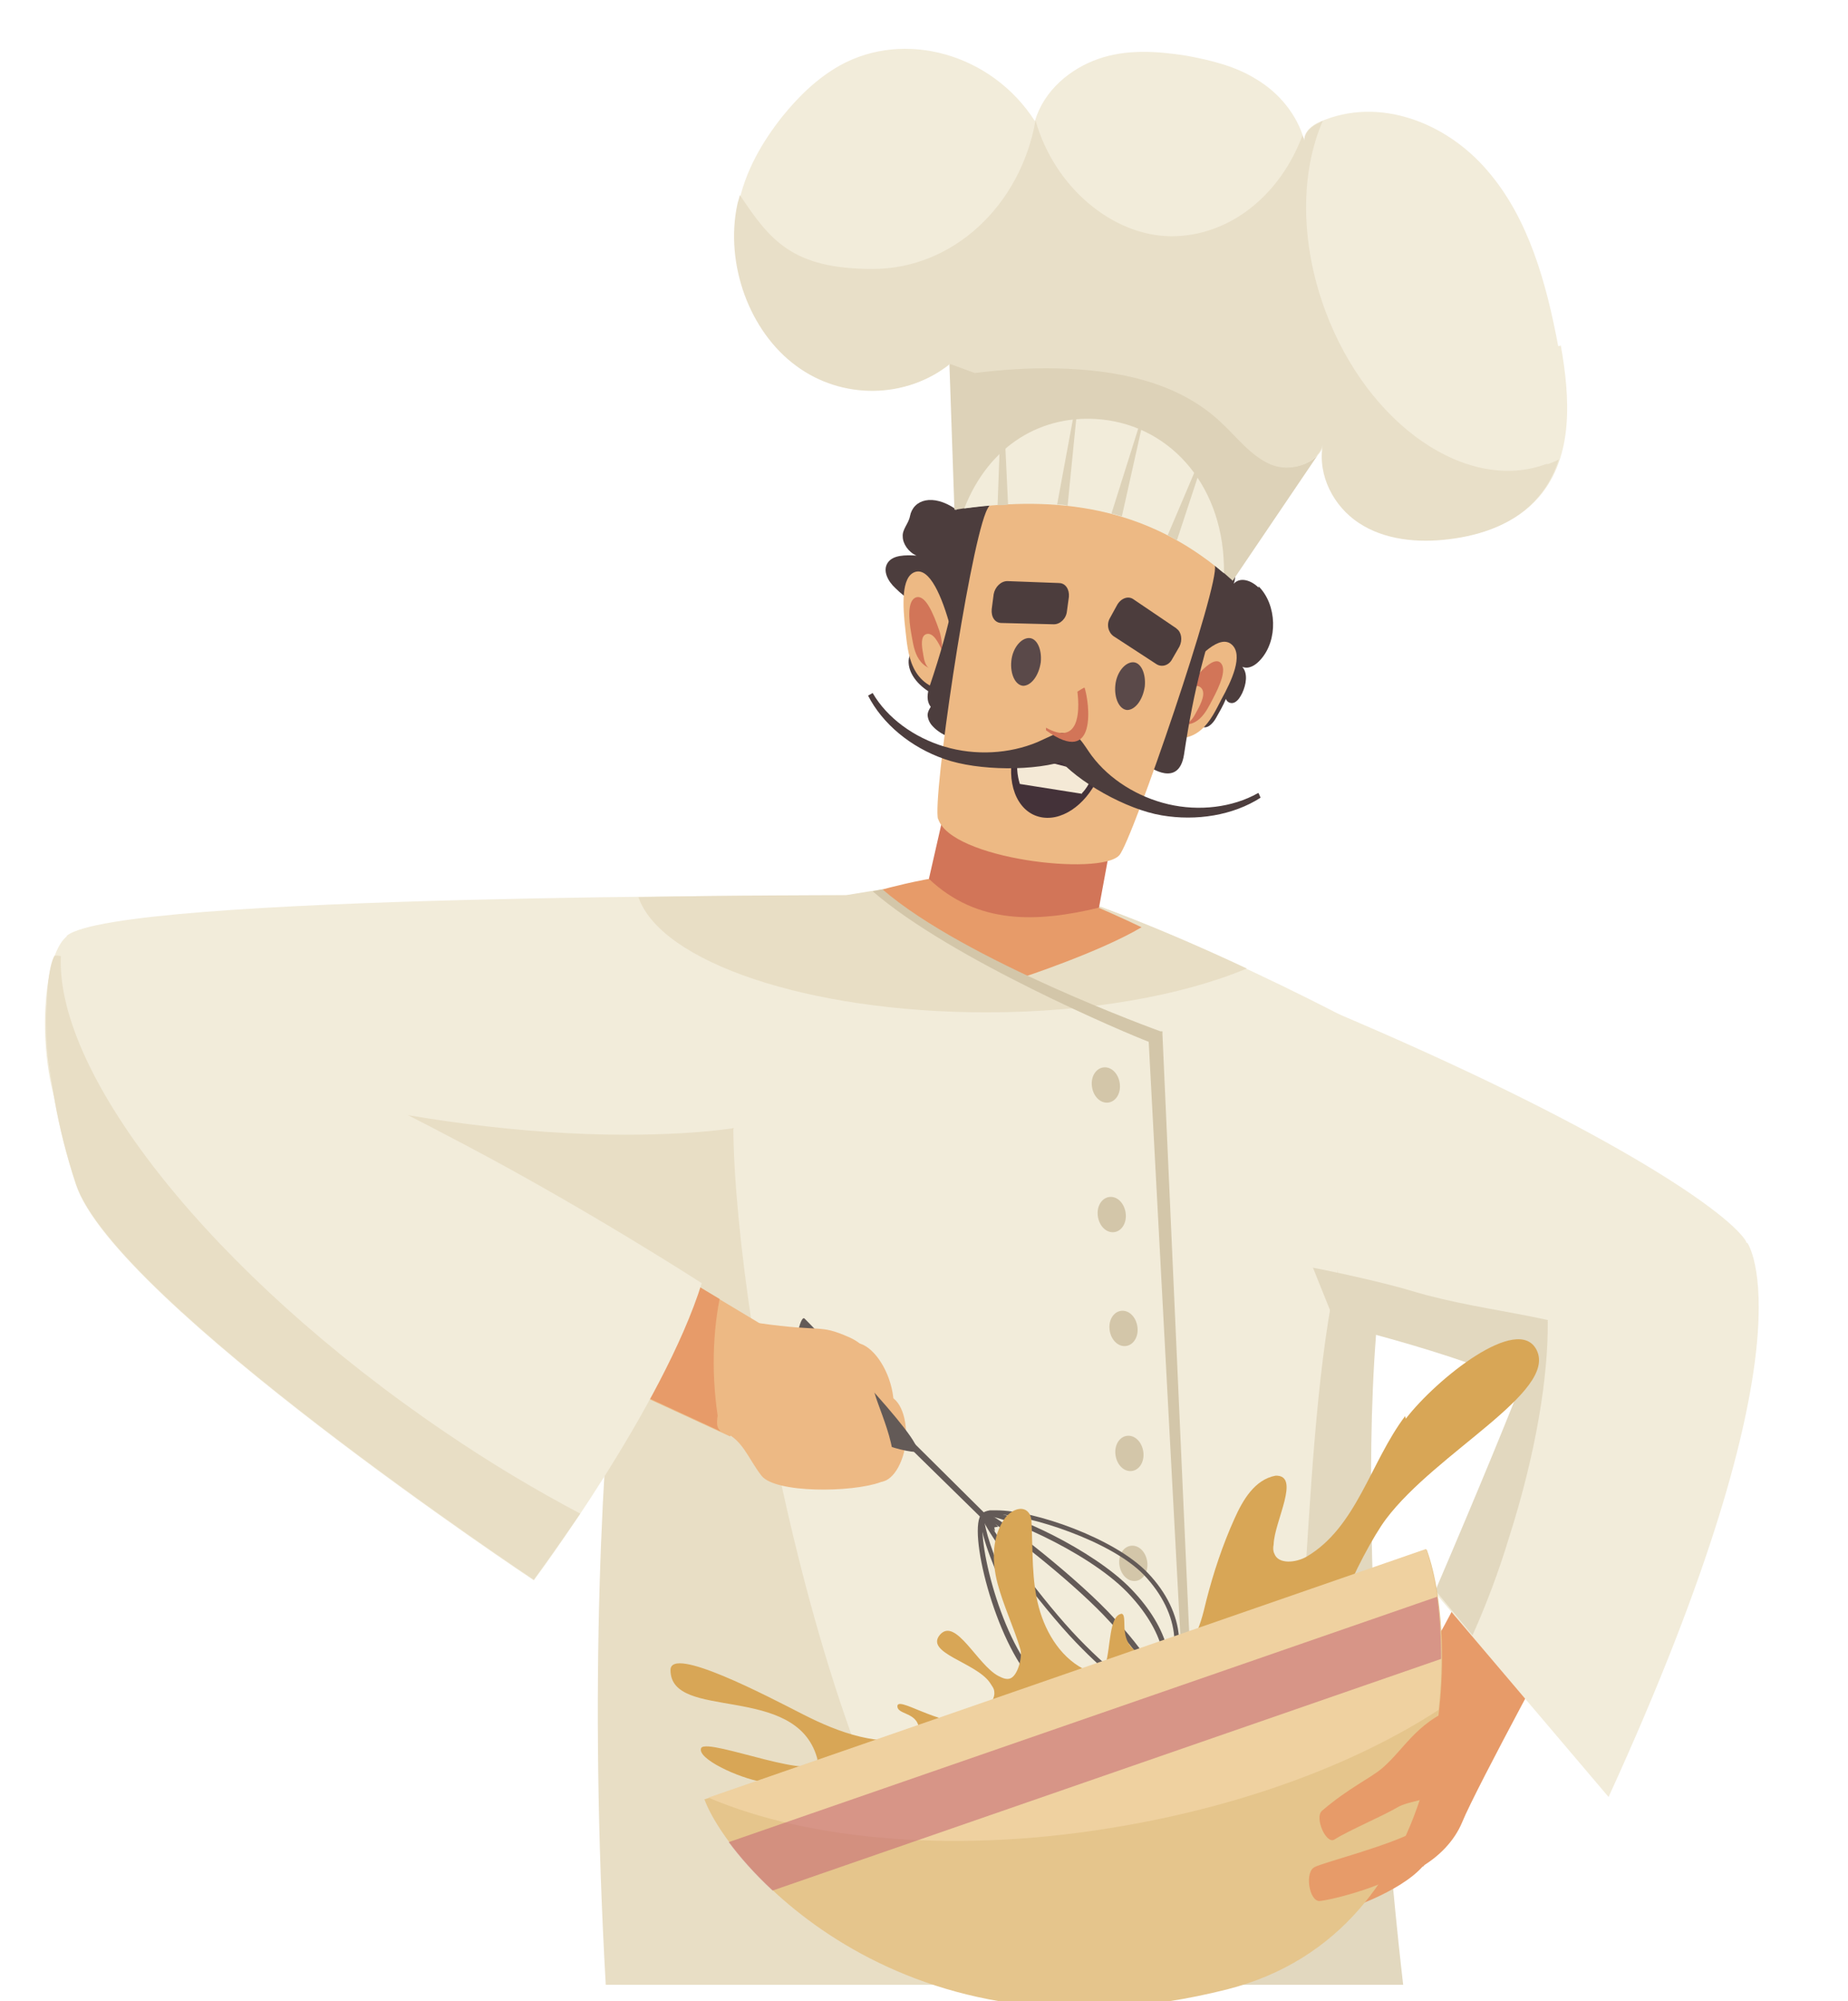 <?xml version="1.0" encoding="UTF-8"?>
<svg xmlns="http://www.w3.org/2000/svg" version="1.1" viewBox="0 0 282.5 305.8">
  <defs>
    <style>
      .cls-1 {
        fill: #e2d8bf;
      }

      .cls-2 {
        fill: #635a57;
      }

      .cls-3 {
        fill: #d8a656;
      }

      .cls-4 {
        fill: #4c3d3d;
      }

      .cls-5 {
        fill: #443239;
      }

      .cls-6 {
        fill: #f4e9d6;
      }

      .cls-7 {
        isolation: isolate;
      }

      .cls-8 {
        fill: #5a4949;
      }

      .cls-9 {
        fill: #d3c6a9;
      }

      .cls-10 {
        fill: #d27558;
      }

      .cls-11 {
        fill: #e8dfc8;
      }

      .cls-12 {
        fill: #efd1a0;
      }

      .cls-13 {
        fill: #e79b69;
      }

      .cls-14 {
        fill: #e8dec5;
      }

      .cls-15 {
        fill: #e5c58c;
      }

      .cls-16 {
        fill: #f2ecda;
      }

      .cls-17 {
        fill: #edb984;
      }

      .cls-18 {
        fill: #c66d76;
        mix-blend-mode: multiply;
        opacity: .6;
      }

      .cls-19 {
        fill: #ddd2b8;
      }
    </style>
  </defs>
  <!-- Generator: Adobe Illustrator 28.7.1, SVG Export Plug-In . SVG Version: 1.2.0 Build 142)  -->
  <g class="cls-7">
    <g id="_x31_">
      <g>
        <path class="cls-4" d="M192.4,89.8c-1.1-1.1-2.8-1.7-3.8-.6.6-1.7,0-3.6-1.2-5-1.1-1.3-2.6-2.2-4.1-3-.6-.3-1.3-.7-2-.5-.6.2-1,.7-1.4,1.3-.8,1.3-1.5,2.7-1.9,4.1l-9.6,34.2c-.2,1.6,1.8,2.8,3.2,2.3,1.4-.6,2.2-2.3,2.4-4,.5.5,1.4.4,1.7-.2.2-.4.3-.9.5-1.3.3-.5.9-.7,1.4-1,1.2-.6,2-1.8,2.3-3.2.2-.9.1-1.9.5-2.8.4-.9,1.4-1.5,2.1-1,.6.5.6,1.5,1.2,1.9.8.5,1.7-.4,2.2-1.3.5-.9,1.1-1.9,1.5-2.9.2.6.9.8,1.4.5.5-.3.8-.8,1.1-1.4.6-1.3.9-3,0-4,1,.4,2-.2,2.8-1.1,2.7-3,2.5-8.4-.3-11.2Z"/>
        <path class="cls-4" d="M146.1,77.8c-3.5-2.4-6.5-1.5-7,1.1-.2,1.1-1.2,2-1.1,3.1,0,1.1.9,2.4,2.1,2.9-1.7-.1-3.6-.1-4.4,1.1-.8,1.2,0,2.8,1.2,3.9,1.5,1.5,3.4,2.7,5.5,3.4-1.5.9-1.3,3.3.3,4.4-2.2,0-3.9,1.7-3.8,3.6.1,1.9,1.7,3.7,3.8,4.8.7,1-.8,1.9-.9,3.1,0,.6.3,1.3.8,1.8,1.2,1.3,3.2,2.1,5.1,2.1l4.5-36.7c-1.6-1.7-4.6-.9-6.1,1.6Z"/>
        <path class="cls-16" d="M94.8,303.3h117.9s-14.5-113.4-1.9-145c-8-4.7-46.9-24.1-60.2-24.2-9.7,0-49.6,8-49.6,8,0,0-11.3,75.7-6.1,161.2Z"/>
        <g>
          <path class="cls-1" d="M196.8,264.6c-3.2,9.7-15.8,29.4-17.3,38.7h35s-8.2-68.5-3.4-106.7c.7-5.8,2.1-13.6-2.9-13.7-9.3,18.6-7.5,69.9-11.4,81.7Z"/>
          <path class="cls-14" d="M100.6,161.9s-13.2,49.6-8,141.4h60.5c-25.1-17.5-40.8-100.5-41-131-.1-10.7-9.8-11.2-11.4-10.5Z"/>
        </g>
        <path class="cls-16" d="M203.3,154.4c41.7,17.6,60.4,30.5,63.5,35.1,3.1,4.5-26,27.4-27.9,25.8-7.3-6.3-34.2-13.6-34.2-13.6l-1.5-47.3Z"/>
        <path class="cls-1" d="M200.7,193.7l3.5,8.7s27.4,6.5,34.7,12.8c.6.5,6.2-6.1,10-8.8-7.7-5.4-21-5.5-33-9.1-3.9-1.2-11.6-2.9-15.3-3.6Z"/>
        <path class="cls-13" d="M206.1,287.8c8.2.6,15.1-3.8,17.4-9.3,2.2-5.4,16.6-31.8,16.6-31.8l-13.4-11.3s-6.2,17.2-13.5,23.1c-7.3,5.8-7.1,29.3-7.1,29.3Z"/>
        <path class="cls-16" d="M267.1,189.9l-30.1,10.8s-3,8.9-17.6,42.7l26.5,31.2c32-69.9,21.2-84.7,21.2-84.7Z"/>
        <path class="cls-1" d="M219.4,243l5.7,6.9c2.1-4.7,4-9.7,5.6-15,4.1-12.8,6-24.6,5.9-33h-.5c0,.1-2.6,8.3-16.7,41.2Z"/>
        <path class="cls-16" d="M10.2,143c7.8-6.4,113.5-6.1,120.5-6.2,7-.2-30.1,52.3-30.1,52.3,0,0-80.6-7.3-87.9-13.4-7.3-6.1-7.3-28.7-2.5-32.6Z"/>
        <path class="cls-14" d="M95.5,173.4c-31.2,0-68.8-9.6-88.4-19.8-.5,8.1,1.2,18.2,5.7,22.1,7.3,6.1,86.6,17.4,86.6,17.4,0,0,7.7-11.2,12.8-20.7-5,.7-10.5,1-16.6,1Z"/>
        <polygon class="cls-17" points="92.9 188.3 79.5 204.7 111.6 219.5 120.6 204.9 92.9 188.3"/>
        <path class="cls-13" d="M109.1,208.3c0-3.4.3-6.7.9-9.8l-17-10.2-13.4,16.3,30.5,14.1c-.6-3.2-1-6.8-1-10.5Z"/>
        <path class="cls-14" d="M150.8,154.7c15.8,0,30-2.6,39.8-6.7-14.3-6.7-31.9-13.8-40-13.9-3.8,0-12.3,1.2-21.3,2.7-4.3,0-16.6,0-31.7.3,3.4,9.9,25.9,17.6,53.2,17.6Z"/>
        <path class="cls-13" d="M134,136.2s10.3,8.7,22.2,13.2c0,0,11.9-3.9,18.3-7.7,0,0-13.3-6.5-21.1-8-6.6-1.3-19.5,2.5-19.5,2.5Z"/>
        <g>
          <path class="cls-9" d="M175.4,238.9c-.1-1.5-1.1-2.7-2.3-2.7s-2.1,1.2-2,2.7,1.1,2.7,2.3,2.7,2.1-1.2,2-2.7Z"/>
          <path class="cls-9" d="M174.8,222.1c-.1-1.5-1.1-2.7-2.3-2.7s-2.1,1.2-2,2.7c.1,1.5,1.1,2.7,2.3,2.7s2.1-1.2,2-2.7Z"/>
          <path class="cls-9" d="M173.9,203c-.1-1.5-1.1-2.7-2.3-2.7s-2.1,1.2-2,2.7c.1,1.5,1.1,2.7,2.3,2.7s2.1-1.2,2-2.7Z"/>
          <path class="cls-9" d="M172.1,185.6c-.1-1.5-1.1-2.7-2.3-2.7s-2.1,1.2-2,2.7,1.1,2.7,2.3,2.7,2.1-1.2,2-2.7Z"/>
          <path class="cls-9" d="M171.2,165.8c-.1-1.5-1.1-2.7-2.3-2.7s-2.1,1.2-2,2.7c.1,1.5,1.1,2.7,2.3,2.7s2.1-1.2,2-2.7Z"/>
          <path class="cls-9" d="M183.3,303.5l-7.7-144.3c-3.2-1.2-30.2-12.6-42.2-23l1.5-.3c12.6,10.9,42.2,21.6,42.5,21.7h.3c0,.1,0,.4,0,.4l6.5,145.4h-1Z"/>
        </g>
        <path class="cls-10" d="M142,134.3l6.2-27.2,24.8,4.5-5,27.1c-9.5,2.3-18.6,2.6-26-4.4Z"/>
        <path class="cls-17" d="M177.2,112.2c6,2.3,8-2.4,9.5-5.3,1.6-2.9,3.4-6.8,1.6-8.4-1.8-1.6-4.9,1.5-7.8,5.1-2.4,3-3.4,8.6-3.4,8.6Z"/>
        <path class="cls-10" d="M179.5,110.4c3.6,1.3,4.9-1.7,5.9-3.6,1-1.9,2.2-4.5,1.2-5.5-1-1-3,1.1-4.9,3.5-1.5,2-2.2,5.6-2.2,5.6Z"/>
        <path class="cls-17" d="M179.1,110.2c2.5,1.4,3.3-.5,3.9-1.6.6-1.1,1.4-2.7.6-3.5-.8-.8-2,.3-3.2,1.7-1,1.1-1.3,3.5-1.3,3.5Z"/>
        <path class="cls-4" d="M188.3,86.3c-4.3,13.5-5.7,18.5-7.3,29-.8,5.2-5.4,1.8-5.4,1.8l10.2-32.7,2.4,1.9Z"/>
        <path class="cls-17" d="M145.4,105.7c-6.4-.6-6.6-6-7-9.5-.4-3.5-.7-8.1,1.5-8.8,2.2-.7,4.1,3.7,5.4,8.5,1.1,4,0,9.8,0,9.8Z"/>
        <path class="cls-10" d="M143.9,102.5c-4-.2-4.2-3.6-4.6-5.7-.4-2.2-.6-5,.7-5.5,1.4-.5,2.6,2.2,3.6,5.1.8,2.4.3,6.1.3,6.1Z"/>
        <path class="cls-17" d="M144.2,102.8c-2.8,0-2.9-1.8-3.1-3-.2-1.1-.4-2.6.5-2.9,1-.3,1.8,1.1,2.5,2.7.5,1.3.1,3.2.1,3.2Z"/>
        <path class="cls-4" d="M148.4,75.5c-2,14.1-2.9,19.3-6.3,29.4-1.7,5,4.4,4.3,4.4,4.3l5.1-34.1-3.2.4Z"/>
        <path class="cls-17" d="M143.4,125.2c-.9-3.1,4.6-40.2,7.3-46.9,2.6-6.7,19.7-6.3,23.4-5.6,3.7.7,10.7,11.1,11.6,13.7.9,2.6-12.6,42.1-14.6,44.3-2.9,3.2-25.8.6-27.7-5.6Z"/>
        <path class="cls-19" d="M188.4,88.7c-12.9-11.7-27.4-13.2-42.5-10.8l-1-29.1,41-7.5,15.5,28.3-13,19.2Z"/>
        <path class="cls-16" d="M168.4,64.1c-9.1-.9-17.2,3.9-21,13.6,14.1-1.9,27.6-.4,39.7,9.9.2-13-7.9-22.4-18.7-23.5Z"/>
        <g>
          <path class="cls-19" d="M178.5,81.8c.5.2.9.5,1.4.8l6-18.2-7.4,17.4Z"/>
          <path class="cls-19" d="M170,78.5c.5.1,1,.3,1.5.4l4.2-18.8-5.8,18.4Z"/>
          <path class="cls-19" d="M161.6,77.1c.5,0,1.1,0,1.6.2l1.9-19.1-3.5,18.9Z"/>
          <path class="cls-19" d="M152.5,77.2c.5,0,1.1,0,1.6-.1l-.9-19.1-.7,19.2Z"/>
        </g>
        <path class="cls-16" d="M238.2,52.9c-1.8-9.6-4.5-19.5-10.8-26.8-6.3-7.4-16.6-11.4-25.6-7.5-1.2.5-2.5,1.5-2.4,2.9-1.1-4-3.9-7.3-7.2-9.3-3.3-2.1-7.1-3-10.9-3.7-4.5-.7-9.1-1-13.4.5-4.3,1.5-8.3,4.8-9.7,9.5-6.6-10.3-19.9-14-29.8-8.5-3.4,1.9-6.3,4.7-8.8,7.8-3.1,3.9-5.7,8.4-6.7,13.4-1.9,9.1,1.9,19.4,9,24.6,7,5.2,16.8,5.1,23.5-.3l3.8,1.4c4.1-.5,8.3-.8,12.5-.7,8.9.2,18.4,1.9,25.1,8.2,2.5,2.3,4.6,5.2,7.7,6.5,2.9,1.2,7,0,7.9-3-.8,4.7,1.7,9.4,5.5,11.9,3.9,2.6,9,3.1,13.8,2.5,5-.6,10.2-2.4,13.6-6.4,5.3-6.2,4.7-15.2,3.3-23.1Z"/>
        <path class="cls-16" d="M107.3,196c-5.9,19-25.7,45.5-25.7,45.5,0,0-64.2-42.7-70-60.5-5.9-17.9-4.7-32.2-3.3-34.8.9-1.6,34.5,13.8,62.7,28.7,18.8,9.9,36.3,21.2,36.3,21.2Z"/>
        <path class="cls-14" d="M68.1,218.9c-35.7-24.2-59.6-54.6-58.8-72.8-.5-.1-.9-.1-1,0-1.5,2.7-2.6,17,3.3,34.8,5.9,17.9,70,60.5,70,60.5,0,0,3-4.1,7.1-10.1-6.8-3.6-13.7-7.7-20.6-12.4Z"/>
        <path class="cls-17" d="M138.2,221.9c.8-3.5,0-7.3-1.9-8.4s-4,.7-4.9,4.2,0,7.3,1.9,8.4c1.9,1.2,4-.7,4.9-4.2Z"/>
        <path class="cls-17" d="M136.3,212.1c-.9-3.8-3.4-6.9-5.6-6.9s-3.3,3.1-2.4,6.9c.9,3.8,3.4,6.9,5.6,6.9s3.3-3.1,2.4-6.9Z"/>
        <g>
          <polygon class="cls-2" points="152.1 234 152 233.4 152.6 233.3 126.7 207.6 126.9 209.3 152.1 234"/>
          <path class="cls-2" d="M140.1,221.8c1.6-1.3-16.4-19.6-17.1-20.3-.7-.7-1.7,4.8-1.3,5.5.4.7,12.7,13.1,13.4,13.6.6.5,4.6,1.5,5,1.2Z"/>
          <g>
            <path class="cls-2" d="M151.3,230.8c.3,0,.7,0,1.1,0,5.6,0,17.9,4.2,23,9.5,5.9,6.1,6.5,13.9,1.4,18.8-2.2,2.2-5,3.3-8,3.2-3.7,0-7.5-1.9-10.7-5.2-6-6.2-10.3-23.6-8-25.8.2-.2.6-.4,1.2-.5ZM170.5,261.4c2.2-.3,4.2-1.3,5.8-2.9,4.8-4.6,4.2-11.9-1.4-17.8-5.1-5.3-17.7-9.2-22.5-9.3-1.3,0-1.7.2-1.8.3-1.7,1.7,2,18.4,8.1,24.7,3.1,3.2,6.7,5,10.1,5,.6,0,1.1,0,1.7-.1Z"/>
            <path class="cls-2" d="M150.7,231c.1,0,.2,0,.4,0,3.3,0,16,5.8,21.8,11.8,5.9,6.1,7.5,12.8,4,16.3-1.2,1.2-2.8,1.7-4.6,1.7-3.5,0-7.6-2.3-11.4-6.3-5.7-6-12.4-21.5-10.7-23.2.1-.1.3-.2.6-.3ZM173.3,259.9c1.2-.2,2.2-.7,3-1.4,3.2-3.1,1.6-9.4-4-15.2-6.3-6.5-20.6-12.4-21.7-11.5-.9,1,4.4,15.6,10.7,22.2,3.6,3.8,7.6,6,10.9,6.1.4,0,.7,0,1.1,0Z"/>
            <path class="cls-2" d="M150.3,231.1h.2c1.3,0,12.9,9,18.8,15.1,4.6,4.8,9.4,11,7.6,12.8-.3.2-.6.4-1,.4-2.1,0-6.4-3.2-11.4-8.4-2.7-2.8-6.3-7.2-9.7-11.8-5.3-7.2-4.8-7.7-4.6-7.9h.1ZM176,258.6c.1,0,.2,0,.3-.1.8-.8-1.1-4.9-7.6-11.7-5.5-5.7-15.2-13.2-17.8-14.7,1.3,2.6,8.5,12.6,14,18.3,5.8,6,9.5,8.2,10.9,8.2,0,0,.1,0,.2,0Z"/>
          </g>
        </g>
        <path class="cls-3" d="M214.8,216.4c-5.3,7-7.4,17-15.1,21.5-1.6.9-4.3,1.2-4.9-.5-.2-.4-.2-.9-.1-1.4.1-3.5,4.2-10.6.3-10.5-3.2.6-5,3.7-6.3,6.6-1.8,4-3.2,8.2-4.3,12.5-.5,2.1-1,4.2-2.1,6-1.1,1.8-3.2,3.2-5.3,2.9-7.1-1-4.3-6.4-5.5-6.9-2,.2-1.7,5.2-2.5,7.7-.2.5-.3,1-.8,1.2-.5.3-1.2.1-1.8-.1-4-1.7-6.5-5.7-7.6-9.8-1.1-4.1-.9-8.4-1.1-12.6,0-.8-.1-1.6-.7-2.1-1-.8-2.5,0-3.3,1-2.1,2.8-2.1,6.7-1.2,10.1.9,3.4,2.5,6.7,3.5,10.1.3,1.1-.4,4-1.6,4.4-.6.2-1.2-.1-1.8-.4-3.2-1.7-6.5-9-8.9-6.3-2.4,2.8,5.4,4.2,7.6,7.3.3.5.7.9.7,1.5.2,1.4-2.3,4.3-3.6,4.5-4.8.8-11.6-4.3-11.2-2.2.3,1.3,3.9.7,3.2,4.5-5.8,1.7-12.1-.6-17.6-3.4-5.5-2.8-20.3-10.6-20.3-6.8,0,7.9,19.1,1.9,22.4,13.4,1.2,4.3-16.6-3.1-17.7-1.5-.8,1.6,5.7,4.6,9.3,5.2,3.6.6,7.2.3,10.8,0l71.8-17.2c2.3-.3,4-2.3,4.8-4.4.8-2.1,1-4.4,1.7-6.6,1-3.1,4.4-9.5,6.3-12,7.7-10.2,26.2-19.4,23-25.8-2.8-5.6-15.3,4.4-20,10.5Z"/>
        <path class="cls-13" d="M217.5,285.2c-3.5,4-12.2,6.9-13.7,7.1-1.5.2-2.8-4.2-1.4-5,1.4-.8,10.5-3.9,14.2-6.7,2.3-1.7,2.9,2.3.9,4.7Z"/>
        <path class="cls-15" d="M107.6,275l110.5-38.2c5.3,14.5,4.1,58.4-30.5,67.2-49.6,12.5-76.3-19.2-79.9-29Z"/>
        <path class="cls-12" d="M108.3,274.7c15.4,6.6,38.6,8.7,63.5,4.3,19-3.3,35.8-9.7,48.1-17.7,1.1-10,0-19.3-1.9-24.6l-109.7,38Z"/>
        <path class="cls-18" d="M111.4,281.5c1.7,2.3,3.9,4.8,6.7,7.4l102.2-35.4c0-3.4-.2-6.6-.6-9.5l-108.3,37.5Z"/>
        <path class="cls-13" d="M204,281.1c2-1.3,7.4-3.6,9.6-4.9,1.6-1,5.1-1.1,8.7-3,3.7-1.9,8.9-15,1.5-12.7-7,2.1-8.9,6.6-12.5,9.7-1.9,1.6-5.1,3-9.2,6.5-1.2,1,.6,5.2,1.9,4.4Z"/>
        <path class="cls-13" d="M217.2,284.3c-4.3,3.9-14,6.1-15.5,6.2-1.6,0-2.3-4.5-.7-5.2,1.6-.8,11.7-3.3,16-5.8,2.7-1.6,2.7,2.6.2,4.8Z"/>
        <path class="cls-11" d="M236.4,70.9c-12.1,4.5-27.3-5.9-33.8-23.4-3.9-10.5-3.8-21.2-.4-29-.1,0-.3.1-.4.2-1.2.5-2.5,1.5-2.4,2.9,0-.3-.2-.6-.3-.9-3.4,9.1-11.1,15.4-20,15.4s-17.9-7.4-20.8-17.7c-2.3,13-12.6,22.7-24.9,22.7s-15.7-4.4-20.3-11.3c-.1.5-.3,1-.4,1.5-1.9,9.1,1.9,19.4,9,24.6,7,5.2,16.8,5.1,23.5-.3l3.8,1.4c4.1-.5,8.3-.8,12.5-.7,8.9.2,18.4,1.9,25.1,8.2,2.5,2.3,4.6,5.2,7.7,6.5,2.9,1.2,7,0,7.9-3-.8,4.7,1.7,9.4,5.5,11.9,3.9,2.6,9,3.1,13.8,2.5,5-.6,10.2-2.4,13.6-6.4,1.5-1.7,2.5-3.7,3.2-5.8-.5.3-1.1.5-1.6.7Z"/>
        <path class="cls-17" d="M116.1,202.2c9.8,1.4,9,.1,13.6,2.1,4.6,2,3,5.1,4,8.6,1,3.5,5.3,12,.9,13.6-4.4,1.6-16.1,1.7-18.2-1-2.1-2.7-2.9-5.7-6.1-6.8-3.2-1.1,5.8-16.5,5.8-16.5Z"/>
        <g>
          <path class="cls-5" d="M168.2,117.8c-.1.4-.3.8-.4,1.2-1.9,4.1-5.7,6.7-9,5.8-3.4-.9-5.1-5.3-3.8-10.2l13.2,3.2Z"/>
          <path class="cls-6" d="M165.4,121.3l-9.5-1.5c-.4-1.3-.6-2.9-.2-4.5l11.4,2.9c0,.3-.2.6-.3.9-.4.8-.8,1.5-1.4,2.1Z"/>
        </g>
        <path class="cls-8" d="M159.1,101.2c.2-2-.6-3.7-1.8-3.7-1.2,0-2.5,1.5-2.7,3.5-.2,2,.6,3.7,1.8,3.8,1.2,0,2.4-1.5,2.7-3.6Z"/>
        <path class="cls-8" d="M175,104.9c.2-2-.6-3.7-1.8-3.7-1.2,0-2.5,1.5-2.7,3.5-.2,2,.6,3.7,1.8,3.8,1.2,0,2.4-1.5,2.7-3.6Z"/>
        <path class="cls-4" d="M162,89.1l-8-.3c-1,0-1.9.9-2.1,2l-.3,2.3c-.1,1.2.5,2.1,1.5,2.1l8,.2c1,0,1.9-.9,2-2l.3-2.2c.1-1.1-.5-2.1-1.5-2.1Z"/>
        <path class="cls-4" d="M179.8,96l-6.5-4.4c-.8-.6-1.9-.2-2.5.8l-1.1,2c-.6,1-.3,2.2.5,2.8l6.6,4.3c.8.5,1.9.2,2.4-.8l1.1-1.9c.5-1,.3-2.2-.4-2.7Z"/>
        <path class="cls-4" d="M162.9,112.1c-.4-.2-1-.1-1.4,0-1,.4-2,.9-2.9,1.3-4.3,1.8-9.5,2.1-14.2.7-4.7-1.4-8.8-4.4-11-8.2l-.7.4c2.2,4.3,6.5,7.9,11.7,9.7,5.1,1.8,14,1.9,18.9.1,1.6-.6.4-1.7.2-3.2,0-.3-.2-.6-.5-.8Z"/>
        <path class="cls-4" d="M192.3,121.2c-3.9,2.2-9,2.8-13.7,1.7-4.7-1.1-9-3.8-11.7-7.4-.6-.8-1.1-1.7-1.8-2.5-.3-.3-.7-.7-1.2-.7-.4,0-.6.2-.8.5-1,1.2-2.6,1.5-1.6,2.8,3.2,3.9,10.7,8.1,16.1,9,5.3.9,10.9,0,15.1-2.7l-.3-.7Z"/>
        <path class="cls-10" d="M165.7,105.1s-.4.2-1,.6c.4,3.2.2,8.3-4.8,5.5,0,.1,0,.2,0,.4,8,5.8,6.6-4.4,5.9-6.5Z"/>
      </g>
    </g>
  </g>
</svg>